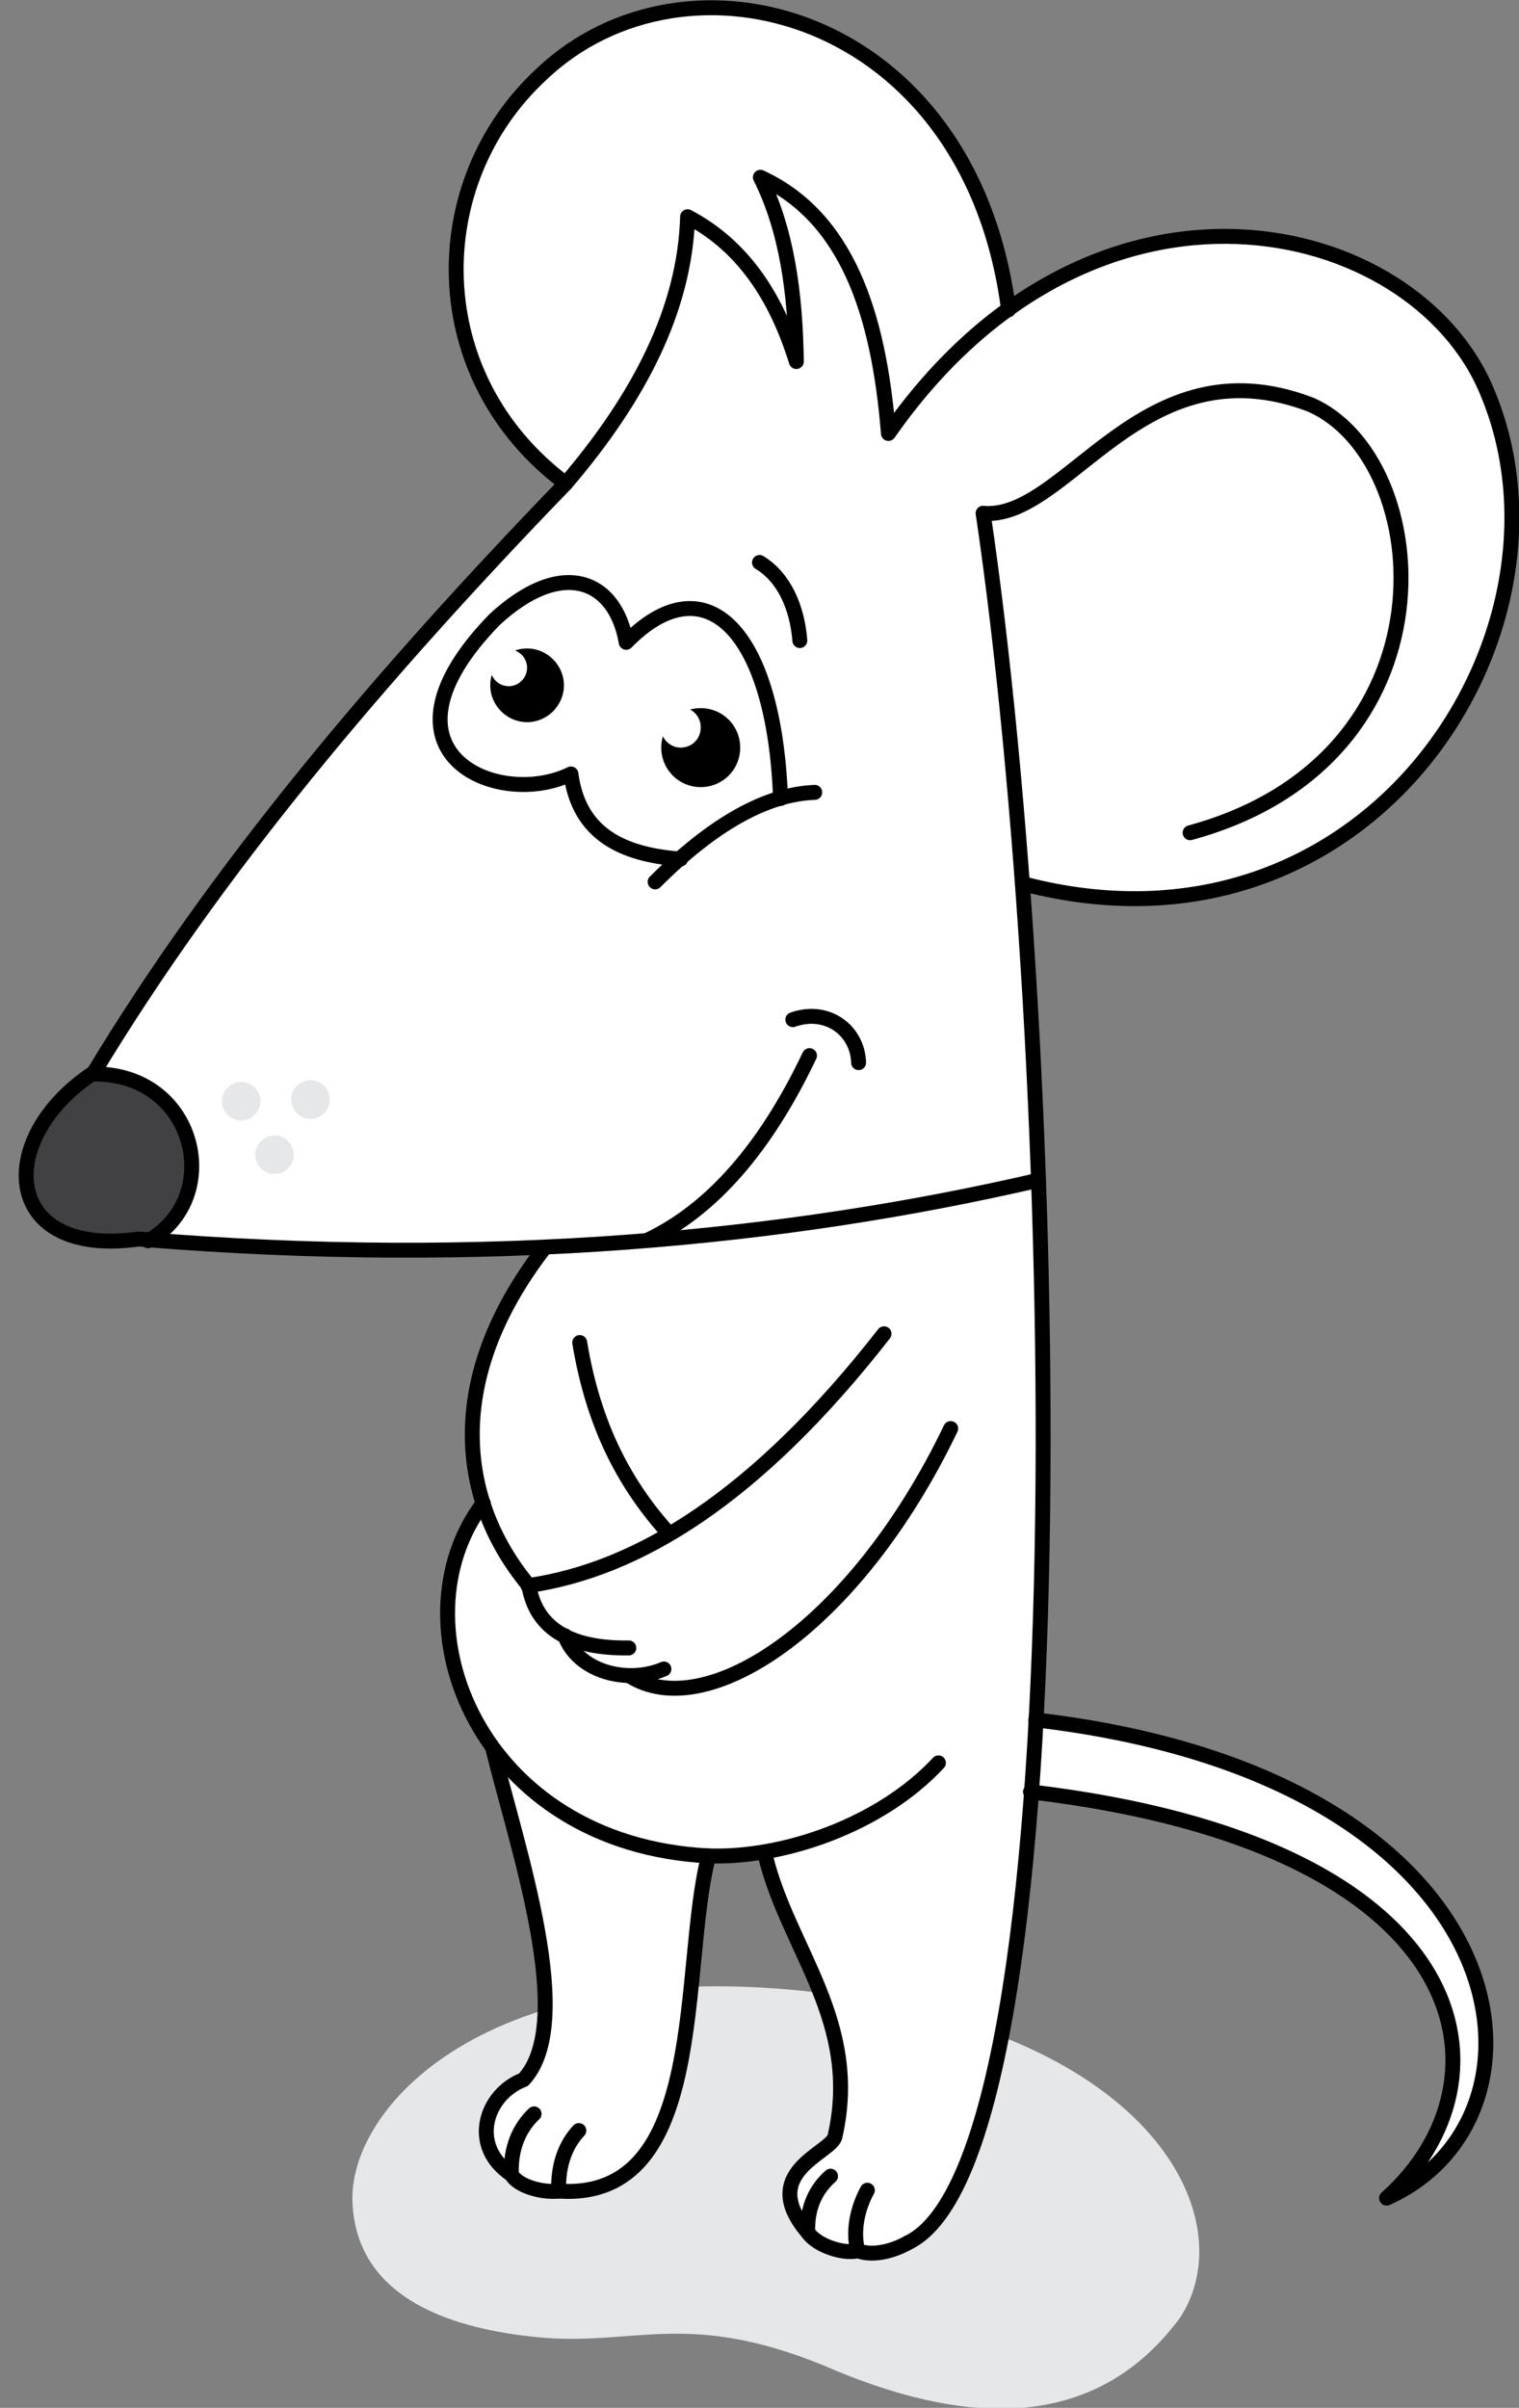 <?xml version="1.0" encoding="utf-8"?>
<!-- Generator: Adobe Illustrator 21.1.0, SVG Export Plug-In . SVG Version: 6.00 Build 0)  -->
<svg version="1.1" id="Layer_1" xmlns="http://www.w3.org/2000/svg" xmlns:xlink="http://www.w3.org/1999/xlink" x="0px" y="0px"
	 viewBox="0 0 173.2 274.4" style="enable-background:new 0 0 173.2 274.4;" xml:space="preserve">
<rect x="0" y="0" width="173.2" height="274.4" fill="#808080" stroke="none"/>
<style type="text/css">
	.st0{fill:#414042;}
	.st1{fill:#E6E7E8;}
	.st2{fill:#FFFFFF;}
	.st3{fill:none;stroke:#000000;stroke-width:1.701;stroke-linecap:round;stroke-linejoin:round;stroke-miterlimit:22.926;}
</style>
<path class="st0" d="M17,141.4c-14,3.9-20.1-10.2-6.3-19C22.3,122.2,25.7,136.3,17,141.4z"/>
<path class="st1" d="M93.5,227.1c38.6,4.7,48.3,26.2,41,37.1c-8.4,11.3-21.4,13.3-39.1,6c-17-7.4-23-2.6-34.6-3.9
	c-12.3-1.3-20.1-6-20.6-15.1C39.5,240.4,55.3,222.5,93.5,227.1z"/>
<path class="st2" d="M62.1,142.2c17.7-0.5,39.5-3.5,56.4-7.6c1,29.1,0.4,52.8-1.1,72.7c-1.7,20.5-4.9,34.3-9.1,43.5
	c-3.7,8.1-13.3,7.6-16.1,3.7c-3.8-3-2.8-6.7,3.1-10.9c4.3-12.5-5.3-21.3-7.9-31.9h-6.5l-4.2,27.8c-1.2,7.1-7.2,11.4-12.9,10.4
	l-2.9-0.3l-3.1-2.1c-3.5-3.5-2.8-6.9,2.1-10.3c2.7-2.8,3.3-7.5,2.1-14.2l-5.5-23.5c-6.6-10.5-7-19.9-1.2-27.9
	C53.1,161.4,54.2,151.6,62.1,142.2z"/>
<path class="st2" d="M105.4,176.3c-10.1,13.2-19.1,18.6-27.1,16l-6.5-1.3l3.9-0.8c14.8-3.7,37.8-31,34-53.8l8.8-1.9
	c0.6,22.6,0.3,45.8-0.8,69.7c-2.2,23.8-5.4,40.6-10,47.4c-2.1,4.1-5.4,5.7-9.8,4.8l-3.1-0.3l-2.6-1.7c1.3,0.9,4.1,1.9,5.5,0
	c17.2-6.2,6.1-38.3,6.9-51.1c-15.9,12.3-37.7,11.2-46.1-5.1c7,6.3,15.7,9.2,25.6,7.9C98.8,203.4,106.9,191,105.4,176.3z"/>
<path class="st2" d="M115.4,87.6l9.9-48.3l31.7-8.2c19.7,12.9,19.6,31.3,7.4,53.1c-11.9,15.5-27.8,21.1-47.7,16.7L115.4,87.6z"/>
<path class="st2" d="M64.5,55.1c8.8-11.2,14-21.5,13.9-30.4C84.2,28,88,34,90.8,41.2c0.1-6.6-0.9-13.4-4.1-21
	c8.5,3.2,13,13.7,14.6,29.2c16.8-24.9,51.4-32,67.1-7.2c-34.7-22.9-40,15.5-56.2,16.2l4.5,42.3L28.3,142L17,141.4
	c9.2-6.3,3.8-19.9-6.3-19c9.9-14.7,20.4-29.1,31.6-43L64.5,55.1z"/>
<path class="st2" d="M74.7,100.5c12-10.1,23.5-9.2,33.4-5.3l8.5,5.6l1.8,33.7c-33.1,7.1-66.8,10-101.5,6.8
	C43.5,137.1,59.9,113.3,74.7,100.5z"/>
<path class="st2" d="M67,141.9l17.1-1.5l21.2-3.3c0.5,11.9-8.3,23.6-29,37.7C68.9,164.5,63.5,153.7,67,141.9z"/>
<path class="st2" d="M61.7,8.5c23.1-19.3,48.6-1.6,53.3,26.8c-5,2.8-9.5,7.9-13.7,14.2c-0.6-15.1-5.4-24.9-14.6-29.2
	c3.4,8,4.3,14.7,4.1,21c-1.8-6.6-5.9-12.1-12.4-16.5c-0.4,8.6-5.5,18.9-13.9,30.4C47.1,40,50.1,19.1,61.7,8.5z"/>
<path class="st2" d="M112.1,58.5c14.3-2.7,23.4-25.5,42.8-8.1c12.9,15,1.8,52.3-38.8,44L112.1,58.5z"/>
<path class="st2" d="M117.6,204.2l0.5-8.2c56.3,6.6,60.6,45.4,40,54.5C173.1,237.3,169.1,210.3,117.6,204.2z"/>
<path class="st3" d="M10.6,122.4C24.7,99,43.5,76.8,64.5,55.1c8.4-9.8,13.6-19.9,13.9-30.4c6.3,3.3,10.1,9.1,12.4,16.5
	c-0.1-7.8-1.1-15-4.1-21c9.8,4.5,13.5,15.4,14.6,29.2c23.4-33.5,59.9-24.7,68.2-4.9c11.7,27.4-13.4,66.6-52.9,56.2"/>
<path class="st3" d="M112.1,58.5c9.6,0.8,18.1-19.7,37.3-12.4c14.3,6.2,17.2,40.4-13.7,48.8"/>
<path class="st3" d="M92.3,120.3c-5,10.5-11.1,17.5-18.4,21"/>
<path class="st3" d="M90.4,116.2c4-1.4,7.4,1.3,7.5,4.9"/>
<path class="st3" d="M112.1,58.5c9.1,61.6,11.7,187.5-8.6,197.1"/>
<path class="st3" d="M118.4,134.5c-28.5,6.6-62.6,10-102.6,6.7c-15.6,2.2-16.5-11.4-5.2-18.9"/>
<path class="st3" d="M115,35.3C110.6,1.2,78.1-7.2,61.7,8.5C48.4,20.8,48.3,43,64.5,55.1"/>
<path class="st3" d="M10.6,122.4c11.7-0.2,15.1,14,6.3,19"/>
<path class="st2" d="M77.6,97.8l5.4-4l6-2.8c-0.7-19.2-8.6-27-17.6-17.8c-0.4-7-7.2-9.8-15-2.6C40.7,84,56.8,92.3,65.2,88.2
	C66,95,70.9,97.4,77.6,97.8z"/>
<path class="st3" d="M89,91c-0.7-19.2-8.6-27-17.6-17.8c-1.2-7-7.2-9.8-15-2.6c-14.8,15.2,0.4,21.7,8.7,17.6
	c0.9,6.8,5.8,9.2,12.5,9.7"/>
<path class="st3" d="M86.6,64.1c2.8,1.7,4.3,5.1,4.6,8.9"/>
<path d="M79.9,89.7c2.5,0,4.5-2,4.5-4.5s-2-4.5-4.5-4.5s-4.5,2-4.5,4.5S77.4,89.7,79.9,89.7z"/>
<path class="st2" d="M77.6,85.2c1.3,0,2.3-1,2.3-2.3s-1-2.3-2.3-2.3s-2.3,1-2.3,2.3C75.4,84.2,76.4,85.2,77.6,85.2z"/>
<path d="M60.1,82.3c2.3,0,4.2-1.9,4.2-4.2c0-2.3-1.9-4.2-4.2-4.2s-4.2,1.9-4.2,4.2C55.9,80.4,57.8,82.3,60.1,82.3z"/>
<path class="st2" d="M58,78.2c1.2,0,2.1-1,2.1-2.1c0-1.2-1-2.1-2.1-2.1c-1.2,0-2.1,1-2.1,2.1S56.8,78.2,58,78.2z"/>
<path class="st1" d="M27.5,127.7c1.2,0,2.2-1,2.2-2.2s-1-2.2-2.2-2.2s-2.2,1-2.2,2.2S26.3,127.7,27.5,127.7z"/>
<path class="st1" d="M35.4,127.5c1.2,0,2.2-1,2.2-2.2s-1-2.2-2.2-2.2s-2.2,1-2.2,2.2S34.2,127.5,35.4,127.5z"/>
<path class="st1" d="M31.3,133.8c1.2,0,2.2-1,2.2-2.2s-1-2.2-2.2-2.2s-2.2,1-2.2,2.2C29.1,132.8,30.1,133.8,31.3,133.8z"/>
<path class="st3" d="M103.5,255.6c-1.4,0.8-3.8,1.6-5.7,0.9c-1.5,0.4-4.6-0.5-5.7-2.1c-5.8-6.8,2.6-9,3.1-10.9
	c3-13.1-5.3-21.3-7.9-31.9"/>
<path class="st3" d="M62.1,142.2c-11.6,15-9.8,28.9-1.8,38.5c0.8,4.8,4.6,7.2,11.4,7.1"/>
<path class="st3" d="M64.4,186.4c1.5,4.1,7.1,5.6,11.3,3.8"/>
<path class="st3" d="M71.8,191c8.7,5.5,25.7-5.5,36.6-28.2"/>
<path class="st3" d="M60.2,180.7c12.5-1.8,26-10,40.6-28.7"/>
<path class="st3" d="M66.1,153c1.6,9.7,5.3,16.4,10.2,21.8"/>
<path class="st3" d="M55.1,171.3c-10.4,13.7-0.5,38.9,25.7,40.2c8.5,0.3,19.6-3.5,26.2-10.6"/>
<path class="st3" d="M118.1,196c56.3,6.6,60.6,45.4,40,54.5c14.9-13.3,10.9-40.2-40.6-46.3"/>
<path class="st3" d="M56.2,199.3c2.8,11.4,9.6,31.1,3.5,37.7c-4.4,1.7-6.2,7.6-1.4,10.8c0.8,1.4,3.6,2.1,5.4,1.9
	c17.2,1.2,13.8-25.6,17.1-38.2"/>
<path class="st3" d="M92.1,254.4c-0.1-2.8,0.9-4.9,2.6-6.4"/>
<path class="st3" d="M63.7,249.7c-0.1-3,0.8-5.3,2.3-6.9"/>
<path class="st3" d="M58.3,247.8c-0.1-3,0.9-5.3,2.6-6.9"/>
<path class="st3" d="M97.8,256.5c-0.6-2.3,0-4.9,1.1-6.9"/>
<path class="st3" d="M92.9,90.3c-5.5,0.2-11.6,3.6-18.2,10.2"/>
</svg>
